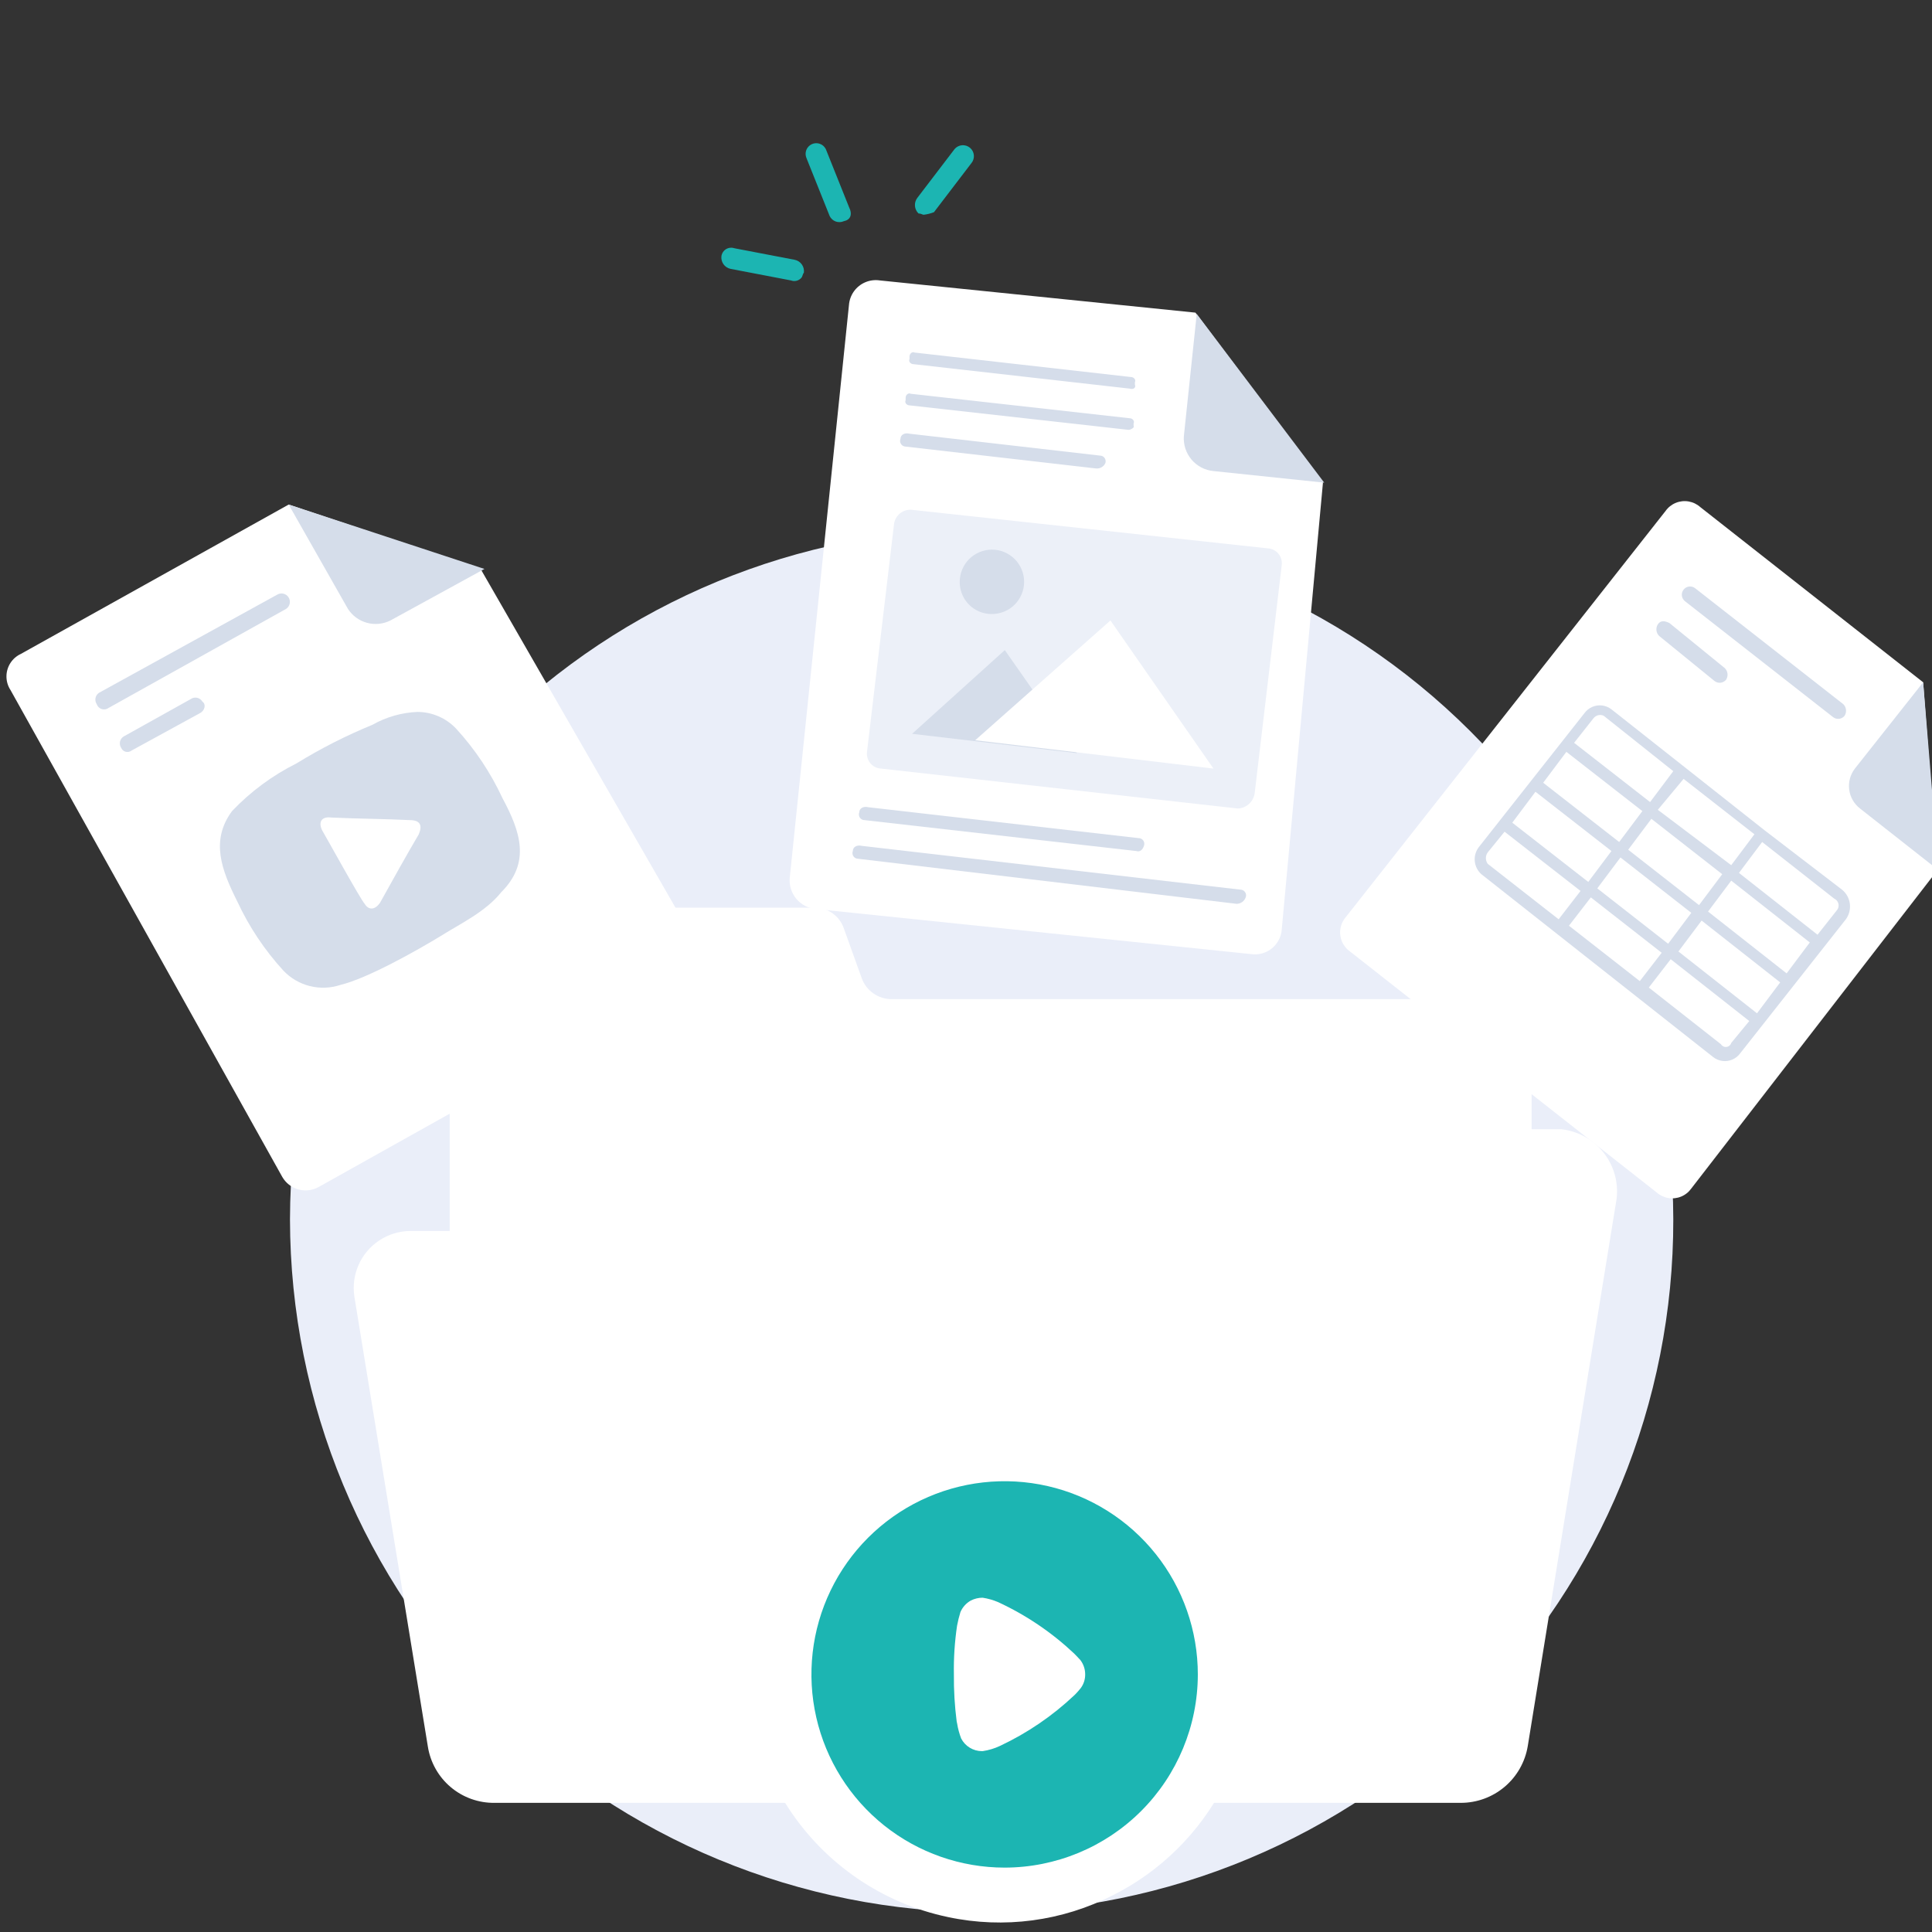 <svg width="150" height="150" viewBox="0 0 150 150" fill="none" xmlns="http://www.w3.org/2000/svg">
<rect x="0" y="0" width="150" height="150" fill="#333333" stroke="none"/>
<g clip-path="url(#clip0_1234_3707)">
<path d="M76.414 148.473C90.633 148.42 104.265 142.721 114.291 132.639C124.318 122.556 129.94 108.893 129.914 94.673C129.887 80.454 124.214 66.812 114.15 56.766C104.086 46.721 90.433 41.073 76.214 41.073C61.995 41.073 48.342 46.721 38.278 56.766C28.214 66.811 22.541 80.454 22.514 94.673C22.535 108.947 28.228 122.643 38.331 132.727C48.433 142.811 62.14 148.478 76.414 148.473Z" fill="#EAEEF9"/>
<path d="M66.913 75.973L65.513 72.073C65.349 71.597 65.038 71.185 64.624 70.897C64.211 70.61 63.716 70.461 63.213 70.473H38.613C37.96 70.46 37.315 70.624 36.748 70.947C36.18 71.27 35.71 71.74 35.387 72.308C35.064 72.875 34.9 73.52 34.913 74.173V120.173H118.913V81.273C118.926 80.62 118.762 79.975 118.439 79.408C118.116 78.84 117.646 78.37 117.078 78.047C116.511 77.724 115.866 77.56 115.213 77.573H69.213C68.713 77.571 68.224 77.417 67.814 77.131C67.403 76.846 67.089 76.442 66.913 75.973Z" fill="white"/>
<path d="M37.314 44.173L54.114 73.373C54.372 73.852 54.433 74.413 54.284 74.936C54.134 75.459 53.786 75.903 53.314 76.173L24.714 92.173C24.235 92.431 23.674 92.492 23.151 92.343C22.628 92.193 22.184 91.845 21.914 91.373L0.814 53.573C0.612 53.264 0.503 52.903 0.501 52.534C0.498 52.164 0.602 51.802 0.799 51.49C0.996 51.178 1.279 50.929 1.614 50.773L22.414 39.173L37.314 44.173Z" fill="white"/>
<path d="M22.214 47.273L8.414 54.973C8.313 55.043 8.192 55.08 8.069 55.078C7.946 55.077 7.826 55.037 7.727 54.964C7.627 54.892 7.553 54.79 7.514 54.673C7.449 54.578 7.411 54.466 7.405 54.351C7.398 54.235 7.424 54.12 7.478 54.019C7.533 53.917 7.614 53.832 7.714 53.773L21.514 46.173C21.66 46.083 21.835 46.055 22.002 46.093C22.169 46.132 22.314 46.234 22.405 46.378C22.497 46.523 22.529 46.698 22.493 46.865C22.457 47.032 22.357 47.179 22.214 47.273Z" fill="#D5DDEA"/>
<path d="M15.514 55.373L10.214 58.273C10.13 58.338 10.028 58.376 9.922 58.382C9.816 58.388 9.711 58.362 9.62 58.307C9.529 58.252 9.457 58.17 9.414 58.073C9.349 57.978 9.311 57.866 9.305 57.751C9.298 57.635 9.324 57.52 9.378 57.419C9.433 57.317 9.514 57.232 9.614 57.173L14.814 54.273C14.909 54.208 15.021 54.17 15.136 54.164C15.252 54.157 15.367 54.183 15.468 54.237C15.57 54.292 15.655 54.373 15.714 54.473C16.014 54.673 15.914 55.173 15.514 55.373Z" fill="#D5DDEA"/>
<path d="M22.413 39.173L27.013 47.273C27.355 47.803 27.882 48.189 28.491 48.355C29.1 48.521 29.749 48.456 30.313 48.173L37.613 44.173" fill="#D5DDEA"/>
<path d="M39.014 61.973C38.099 59.999 36.885 58.178 35.414 56.573C35.029 56.165 34.563 55.839 34.047 55.616C33.532 55.392 32.977 55.276 32.414 55.273C31.186 55.324 29.985 55.667 28.915 56.273C26.869 57.112 24.896 58.115 23.015 59.273C21.146 60.208 19.454 61.459 18.015 62.973C16.314 65.273 17.215 67.573 18.415 69.973C19.331 71.947 20.544 73.768 22.015 75.373C22.57 75.953 23.277 76.364 24.055 76.558C24.834 76.753 25.652 76.723 26.415 76.473C28.515 75.973 32.414 73.773 34.215 72.673C35.815 71.673 37.715 70.773 38.914 69.273C41.215 66.973 40.414 64.573 39.014 61.973ZM25.015 64.473C24.715 63.873 24.915 63.373 25.715 63.473C27.814 63.573 29.814 63.573 31.814 63.673C32.614 63.673 32.815 64.073 32.514 64.773C31.515 66.473 30.515 68.273 29.515 70.073C29.114 70.673 28.614 70.673 28.314 70.173C28.015 69.873 25.314 64.973 25.015 64.473Z" fill="#D5DDEA"/>
<path d="M100.914 95.173L100.014 94.573C99.952 94.526 99.905 94.461 99.882 94.387C99.858 94.313 99.858 94.233 99.882 94.159C99.905 94.085 99.952 94.02 100.014 93.973C100.104 93.883 100.221 93.825 100.347 93.807C100.474 93.789 100.602 93.812 100.714 93.873L101.614 94.473C101.814 94.573 101.814 94.873 101.714 95.073C101.601 95.159 101.468 95.214 101.328 95.231C101.187 95.249 101.044 95.229 100.914 95.173Z" fill="#E3EAF2"/>
<path d="M98.514 93.273L93.414 89.273C93.214 89.173 93.214 88.873 93.314 88.673C93.414 88.473 93.714 88.473 94.014 88.573L99.114 92.573C99.314 92.673 99.314 92.973 99.214 93.173C99.162 93.244 99.092 93.3 99.011 93.335C98.93 93.37 98.842 93.383 98.754 93.372C98.667 93.361 98.584 93.327 98.514 93.273Z" fill="#E3EAF2"/>
<path d="M150.413 67.573L131.313 92.273C131.115 92.553 130.841 92.771 130.524 92.902C130.207 93.033 129.859 93.071 129.521 93.013C129.183 92.955 128.868 92.802 128.613 92.573L104.813 73.873C104.533 73.675 104.315 73.401 104.184 73.084C104.053 72.767 104.015 72.419 104.073 72.081C104.131 71.743 104.284 71.428 104.513 71.173L129.313 39.673C129.511 39.393 129.785 39.175 130.102 39.044C130.419 38.913 130.767 38.875 131.105 38.933C131.443 38.991 131.758 39.144 132.013 39.373L149.313 52.973L150.413 67.573Z" fill="white"/>
<path d="M142.314 55.673L130.814 46.673C130.682 46.567 130.598 46.412 130.579 46.244C130.561 46.076 130.61 45.907 130.716 45.774C130.821 45.642 130.976 45.557 131.144 45.538C131.312 45.519 131.481 45.568 131.614 45.673L143.114 54.673C143.231 54.789 143.304 54.942 143.323 55.105C143.341 55.269 143.302 55.434 143.214 55.573C143.108 55.705 142.953 55.79 142.785 55.809C142.616 55.827 142.447 55.779 142.314 55.673Z" fill="#D5DDEA"/>
<path d="M133.114 52.873L128.814 49.373C128.697 49.257 128.624 49.104 128.605 48.941C128.587 48.777 128.626 48.612 128.714 48.473C128.914 48.173 129.214 48.173 129.614 48.373L133.914 51.873C134.031 51.989 134.104 52.142 134.123 52.305C134.141 52.469 134.102 52.634 134.014 52.773C133.907 52.904 133.753 52.988 133.584 53.007C133.416 53.025 133.247 52.977 133.114 52.873Z" fill="#D5DDEA"/>
<path d="M149.313 52.973L144.013 59.673C143.655 60.137 143.496 60.725 143.571 61.306C143.646 61.887 143.949 62.415 144.413 62.773L150.513 67.573" fill="#D5DDEA"/>
<path d="M143.013 69.073L137.013 64.473L130.813 59.573L125.113 55.073C124.904 54.91 124.655 54.807 124.393 54.774C124.13 54.74 123.863 54.778 123.621 54.884C123.378 54.989 123.168 55.158 123.013 55.373L114.813 65.773C114.575 66.084 114.464 66.473 114.501 66.862C114.538 67.252 114.721 67.613 115.013 67.873L133.013 82.073C133.222 82.236 133.471 82.339 133.733 82.372C133.996 82.406 134.263 82.368 134.505 82.262C134.748 82.157 134.958 81.988 135.113 81.773L143.313 71.373C143.566 71.024 143.676 70.591 143.621 70.163C143.565 69.736 143.347 69.345 143.013 69.073ZM124.013 68.973L125.813 66.573L131.313 70.873L129.513 73.273L124.013 68.973ZM129.013 73.973L127.313 76.173L121.813 71.873L123.513 69.673L129.013 73.973ZM133.713 67.873L131.913 70.273L126.413 65.973L128.213 63.573L133.713 67.873ZM128.713 62.873L130.713 60.473L136.213 64.773L134.413 67.173L128.713 62.873ZM138.713 75.573L132.613 70.773L134.413 68.373L140.513 73.173L138.713 75.573ZM125.713 65.373L119.813 60.773L121.613 58.373L127.513 62.973L125.713 65.373ZM119.213 61.473L125.113 66.073L123.313 68.473L117.413 63.873L119.213 61.473ZM132.113 71.473L138.213 76.273L136.413 78.673L130.313 73.873L132.113 71.473ZM142.613 70.673L141.113 72.573L135.013 67.773L136.813 65.373L142.413 69.773C142.521 69.823 142.612 69.905 142.671 70.009C142.731 70.112 142.758 70.231 142.747 70.35C142.737 70.469 142.69 70.582 142.613 70.673ZM124.513 55.573L129.913 59.873L128.113 62.273L122.213 57.673L123.713 55.773C123.803 55.653 123.932 55.567 124.077 55.531C124.223 55.494 124.377 55.509 124.513 55.573ZM115.513 66.173L116.813 64.573L122.713 69.173L121.013 71.373L115.513 67.073C115.416 66.943 115.363 66.785 115.363 66.623C115.363 66.461 115.416 66.303 115.513 66.173ZM133.613 81.073L128.013 76.673L129.713 74.473L135.813 79.273L134.413 80.973C134.38 81.083 134.306 81.175 134.206 81.231C134.106 81.286 133.988 81.301 133.877 81.272C133.767 81.242 133.672 81.171 133.613 81.073Z" fill="#D5DDEA"/>
<path d="M93.814 91.373L88.114 90.773C88.019 90.771 87.928 90.738 87.854 90.68C87.779 90.621 87.725 90.541 87.7 90.449C87.675 90.358 87.68 90.261 87.714 90.173C87.714 89.873 88.014 89.673 88.414 89.773L94.114 90.373C94.209 90.375 94.3 90.408 94.374 90.466C94.449 90.525 94.503 90.605 94.528 90.697C94.553 90.788 94.548 90.885 94.514 90.973C94.414 91.273 94.114 91.573 93.814 91.373Z" fill="white"/>
<path d="M120.614 96.773L114.414 124.473C114.014 126.073 112.114 127.373 109.714 127.373H42.414C40.114 127.373 38.114 126.173 37.714 124.473L32.614 101.773C32.214 100.073 34.114 98.473 36.514 98.473H74.514C75.008 98.493 75.498 98.384 75.937 98.156C76.376 97.928 76.747 97.589 77.014 97.173L78.114 94.773C78.374 94.351 78.744 94.007 79.185 93.778C79.625 93.549 80.119 93.444 80.614 93.473H116.814C119.114 93.473 120.914 95.073 120.614 96.773Z" fill="white"/>
<path d="M125.514 93.073L118.614 135.573C118.408 136.803 117.773 137.921 116.821 138.726C115.869 139.532 114.661 139.974 113.414 139.973H38.414C37.162 139.992 35.945 139.557 34.989 138.748C34.033 137.939 33.402 136.811 33.214 135.573L27.514 100.673C27.385 99.838 27.498 98.983 27.839 98.21C28.181 97.436 28.737 96.777 29.441 96.31C30.145 95.843 30.969 95.587 31.814 95.573H74.114C74.742 95.56 75.35 95.35 75.852 94.974C76.354 94.597 76.726 94.072 76.914 93.473L78.114 89.773C78.302 89.174 78.674 88.649 79.176 88.272C79.678 87.896 80.286 87.686 80.914 87.673H121.214C122.067 87.765 122.881 88.082 123.572 88.591C124.263 89.099 124.807 89.782 125.148 90.57C125.489 91.357 125.615 92.221 125.514 93.073Z" fill="white"/>
<path d="M102.714 37.473L99.514 72.173C99.484 72.556 99.349 72.923 99.123 73.234C98.898 73.545 98.591 73.788 98.237 73.936C97.882 74.084 97.494 74.132 97.114 74.073L63.314 70.573C62.733 70.515 62.197 70.23 61.823 69.782C61.45 69.333 61.267 68.755 61.314 68.173L65.914 23.673C65.944 23.29 66.079 22.923 66.305 22.612C66.53 22.301 66.837 22.058 67.191 21.91C67.546 21.762 67.934 21.714 68.314 21.773L92.814 24.273L102.714 37.473Z" fill="white"/>
<path d="M92.914 24.373L91.914 33.873C91.87 34.534 92.087 35.186 92.516 35.69C92.945 36.194 93.555 36.511 94.214 36.573L102.814 37.473" fill="#D5DDEA"/>
<path d="M96.114 62.773L68.414 59.673C68.2 59.665 67.993 59.597 67.815 59.477C67.637 59.358 67.496 59.191 67.408 58.996C67.319 58.801 67.287 58.585 67.314 58.373L69.414 40.673C69.459 40.363 69.617 40.08 69.856 39.877C70.095 39.675 70.401 39.567 70.714 39.573L98.414 42.573C98.628 42.581 98.835 42.649 99.013 42.769C99.191 42.888 99.332 43.055 99.42 43.25C99.509 43.445 99.541 43.661 99.514 43.873L97.414 61.573C97.372 61.893 97.219 62.189 96.981 62.409C96.744 62.628 96.437 62.757 96.114 62.773Z" fill="#ECF0F8"/>
<path d="M83.614 58.473L70.814 56.973L78.013 50.473L83.614 58.473Z" fill="#D5DDEA"/>
<path d="M94.214 59.673L75.714 57.473L86.214 48.173L94.214 59.673Z" fill="white"/>
<path d="M77.013 47.673C77.676 47.673 78.312 47.409 78.781 46.941C79.249 46.472 79.513 45.836 79.513 45.173C79.513 44.51 79.249 43.874 78.781 43.405C78.312 42.937 77.676 42.673 77.013 42.673C76.35 42.673 75.714 42.937 75.245 43.405C74.777 43.874 74.513 44.51 74.513 45.173C74.509 45.613 74.622 46.046 74.841 46.428C75.059 46.81 75.376 47.127 75.758 47.345C76.14 47.564 76.573 47.677 77.013 47.673Z" fill="#D5DDEA"/>
<path d="M87.715 30.173L70.915 28.273C70.715 28.273 70.514 28.073 70.615 27.873V27.673C70.615 27.473 70.814 27.273 71.014 27.373L87.814 29.273C88.014 29.273 88.215 29.473 88.115 29.673V29.873C88.215 30.073 88.014 30.273 87.715 30.173Z" fill="#D5DDEA"/>
<path d="M87.613 33.373L70.613 31.473C70.413 31.473 70.213 31.273 70.313 31.073V30.873C70.313 30.673 70.513 30.473 70.713 30.573L87.713 32.473C87.913 32.473 88.113 32.673 88.013 32.873V33.073C88.113 33.173 87.813 33.373 87.613 33.373Z" fill="#D5DDEA"/>
<path d="M88.214 66.073L67.114 63.673C67.019 63.671 66.928 63.638 66.854 63.58C66.779 63.521 66.725 63.441 66.7 63.349C66.675 63.258 66.68 63.161 66.714 63.073C66.714 62.773 67.014 62.573 67.414 62.673L88.414 65.073C88.509 65.075 88.6 65.108 88.674 65.166C88.749 65.225 88.803 65.305 88.828 65.397C88.853 65.488 88.848 65.585 88.814 65.673C88.714 65.973 88.514 66.173 88.214 66.073Z" fill="#D5DDEA"/>
<path d="M85.112 36.373L70.312 34.673C70.218 34.671 70.126 34.638 70.052 34.58C69.978 34.521 69.924 34.441 69.898 34.349C69.874 34.258 69.879 34.161 69.912 34.073C69.912 33.773 70.213 33.573 70.612 33.673L85.412 35.373C85.507 35.375 85.599 35.408 85.672 35.466C85.748 35.525 85.802 35.605 85.826 35.697C85.852 35.788 85.847 35.885 85.812 35.973C85.749 36.102 85.648 36.209 85.523 36.28C85.4 36.351 85.255 36.384 85.112 36.373Z" fill="#D5DDEA"/>
<path d="M96.014 70.173L66.614 66.673C66.519 66.671 66.428 66.638 66.354 66.58C66.279 66.521 66.225 66.441 66.2 66.349C66.175 66.258 66.18 66.161 66.214 66.073C66.214 65.773 66.514 65.573 66.914 65.673L96.314 69.073C96.409 69.075 96.5 69.108 96.574 69.166C96.649 69.225 96.703 69.305 96.728 69.397C96.753 69.488 96.748 69.585 96.714 69.673C96.662 69.818 96.568 69.944 96.443 70.033C96.317 70.122 96.168 70.171 96.014 70.173Z" fill="#D5DDEA"/>
<path d="M65.514 17.173C65.316 17.262 65.088 17.27 64.883 17.196C64.678 17.121 64.51 16.969 64.415 16.773L62.614 12.273C62.529 12.075 62.525 11.852 62.6 11.651C62.678 11.449 62.83 11.286 63.025 11.195C63.219 11.104 63.443 11.092 63.647 11.163C63.849 11.233 64.017 11.381 64.115 11.573L65.915 16.073C66.215 16.673 66.014 17.073 65.514 17.173Z" fill="#1CB5B2"/>
<path d="M62.213 21.573C62.116 21.684 61.987 21.762 61.844 21.798C61.701 21.834 61.551 21.825 61.413 21.773L56.713 20.873C56.492 20.825 56.297 20.695 56.168 20.51C56.038 20.325 55.983 20.097 56.013 19.873C56.037 19.727 56.103 19.59 56.203 19.481C56.303 19.371 56.433 19.293 56.577 19.256C56.721 19.219 56.872 19.225 57.013 19.273L61.713 20.173C61.934 20.221 62.129 20.351 62.258 20.536C62.388 20.721 62.443 20.949 62.413 21.173C62.313 21.273 62.313 21.473 62.213 21.573Z" fill="#1CB5B2"/>
<path d="M71.714 16.673C71.614 16.673 71.514 16.573 71.314 16.573C71.154 16.42 71.056 16.213 71.037 15.992C71.019 15.771 71.082 15.551 71.214 15.373L74.114 11.573C74.26 11.401 74.468 11.295 74.693 11.276C74.917 11.258 75.14 11.33 75.312 11.475C75.484 11.621 75.592 11.829 75.611 12.053C75.63 12.277 75.559 12.501 75.414 12.673L72.514 16.473C72.257 16.575 71.988 16.642 71.714 16.673Z" fill="#1CB5B2"/>
<path d="M96.714 133.643C96.314 135.362 95.744 137.037 95.014 138.643C93.114 142.31 90.103 145.286 86.414 147.143C82.47 149.163 77.948 149.764 73.614 148.843C68.538 147.782 64.084 144.748 61.238 140.413C58.392 136.078 57.38 130.785 58.425 125.705C59.47 120.626 62.489 116.163 66.815 113.303C71.142 110.443 76.431 109.414 81.514 110.443C85.237 111.269 88.663 113.102 91.414 115.743C93.721 118.047 95.415 120.892 96.341 124.019C97.266 127.145 97.395 130.454 96.714 133.643Z" fill="white"/>
<path d="M77.999 145.001C74.601 145.001 71.302 143.846 68.646 141.728C65.989 139.609 64.13 136.649 63.375 133.336C62.619 130.023 63.011 126.55 64.486 123.489C65.961 120.428 68.433 117.957 71.495 116.484C74.557 115.011 78.031 114.621 81.343 115.379C84.655 116.136 87.614 117.997 89.731 120.655C91.848 123.312 93.001 126.612 92.999 130.01C92.993 133.984 91.41 137.798 88.599 140.607C85.788 143.417 81.973 144.998 77.999 145.001ZM76.291 124.046C75.974 124.045 75.661 124.12 75.378 124.263C75.016 124.465 74.73 124.782 74.567 125.163C74.46 125.51 74.373 125.863 74.306 126.22C74.121 127.47 74.038 128.733 74.06 129.997C74.048 131.221 74.12 132.444 74.277 133.658C74.292 133.712 74.304 133.767 74.313 133.822C74.377 134.216 74.481 134.602 74.624 134.974C74.776 135.27 75.007 135.518 75.29 135.691C75.574 135.865 75.9 135.957 76.232 135.958H76.29C76.756 135.89 77.21 135.754 77.636 135.553C79.758 134.556 81.709 133.227 83.413 131.616L83.501 131.53C83.644 131.383 83.779 131.228 83.906 131.067C84.133 130.763 84.255 130.393 84.253 130.013C84.257 129.605 84.125 129.206 83.876 128.882L83.781 128.782C83.681 128.677 83.539 128.517 83.399 128.382C81.658 126.74 79.663 125.391 77.491 124.387C77.107 124.224 76.704 124.109 76.291 124.046Z" fill="#1CB5B2"/>
</g>
<defs>
<clipPath id="clip0_1234_3707">
<rect width="150" height="150" fill="white"/>
</clipPath>
</defs>
</svg>
